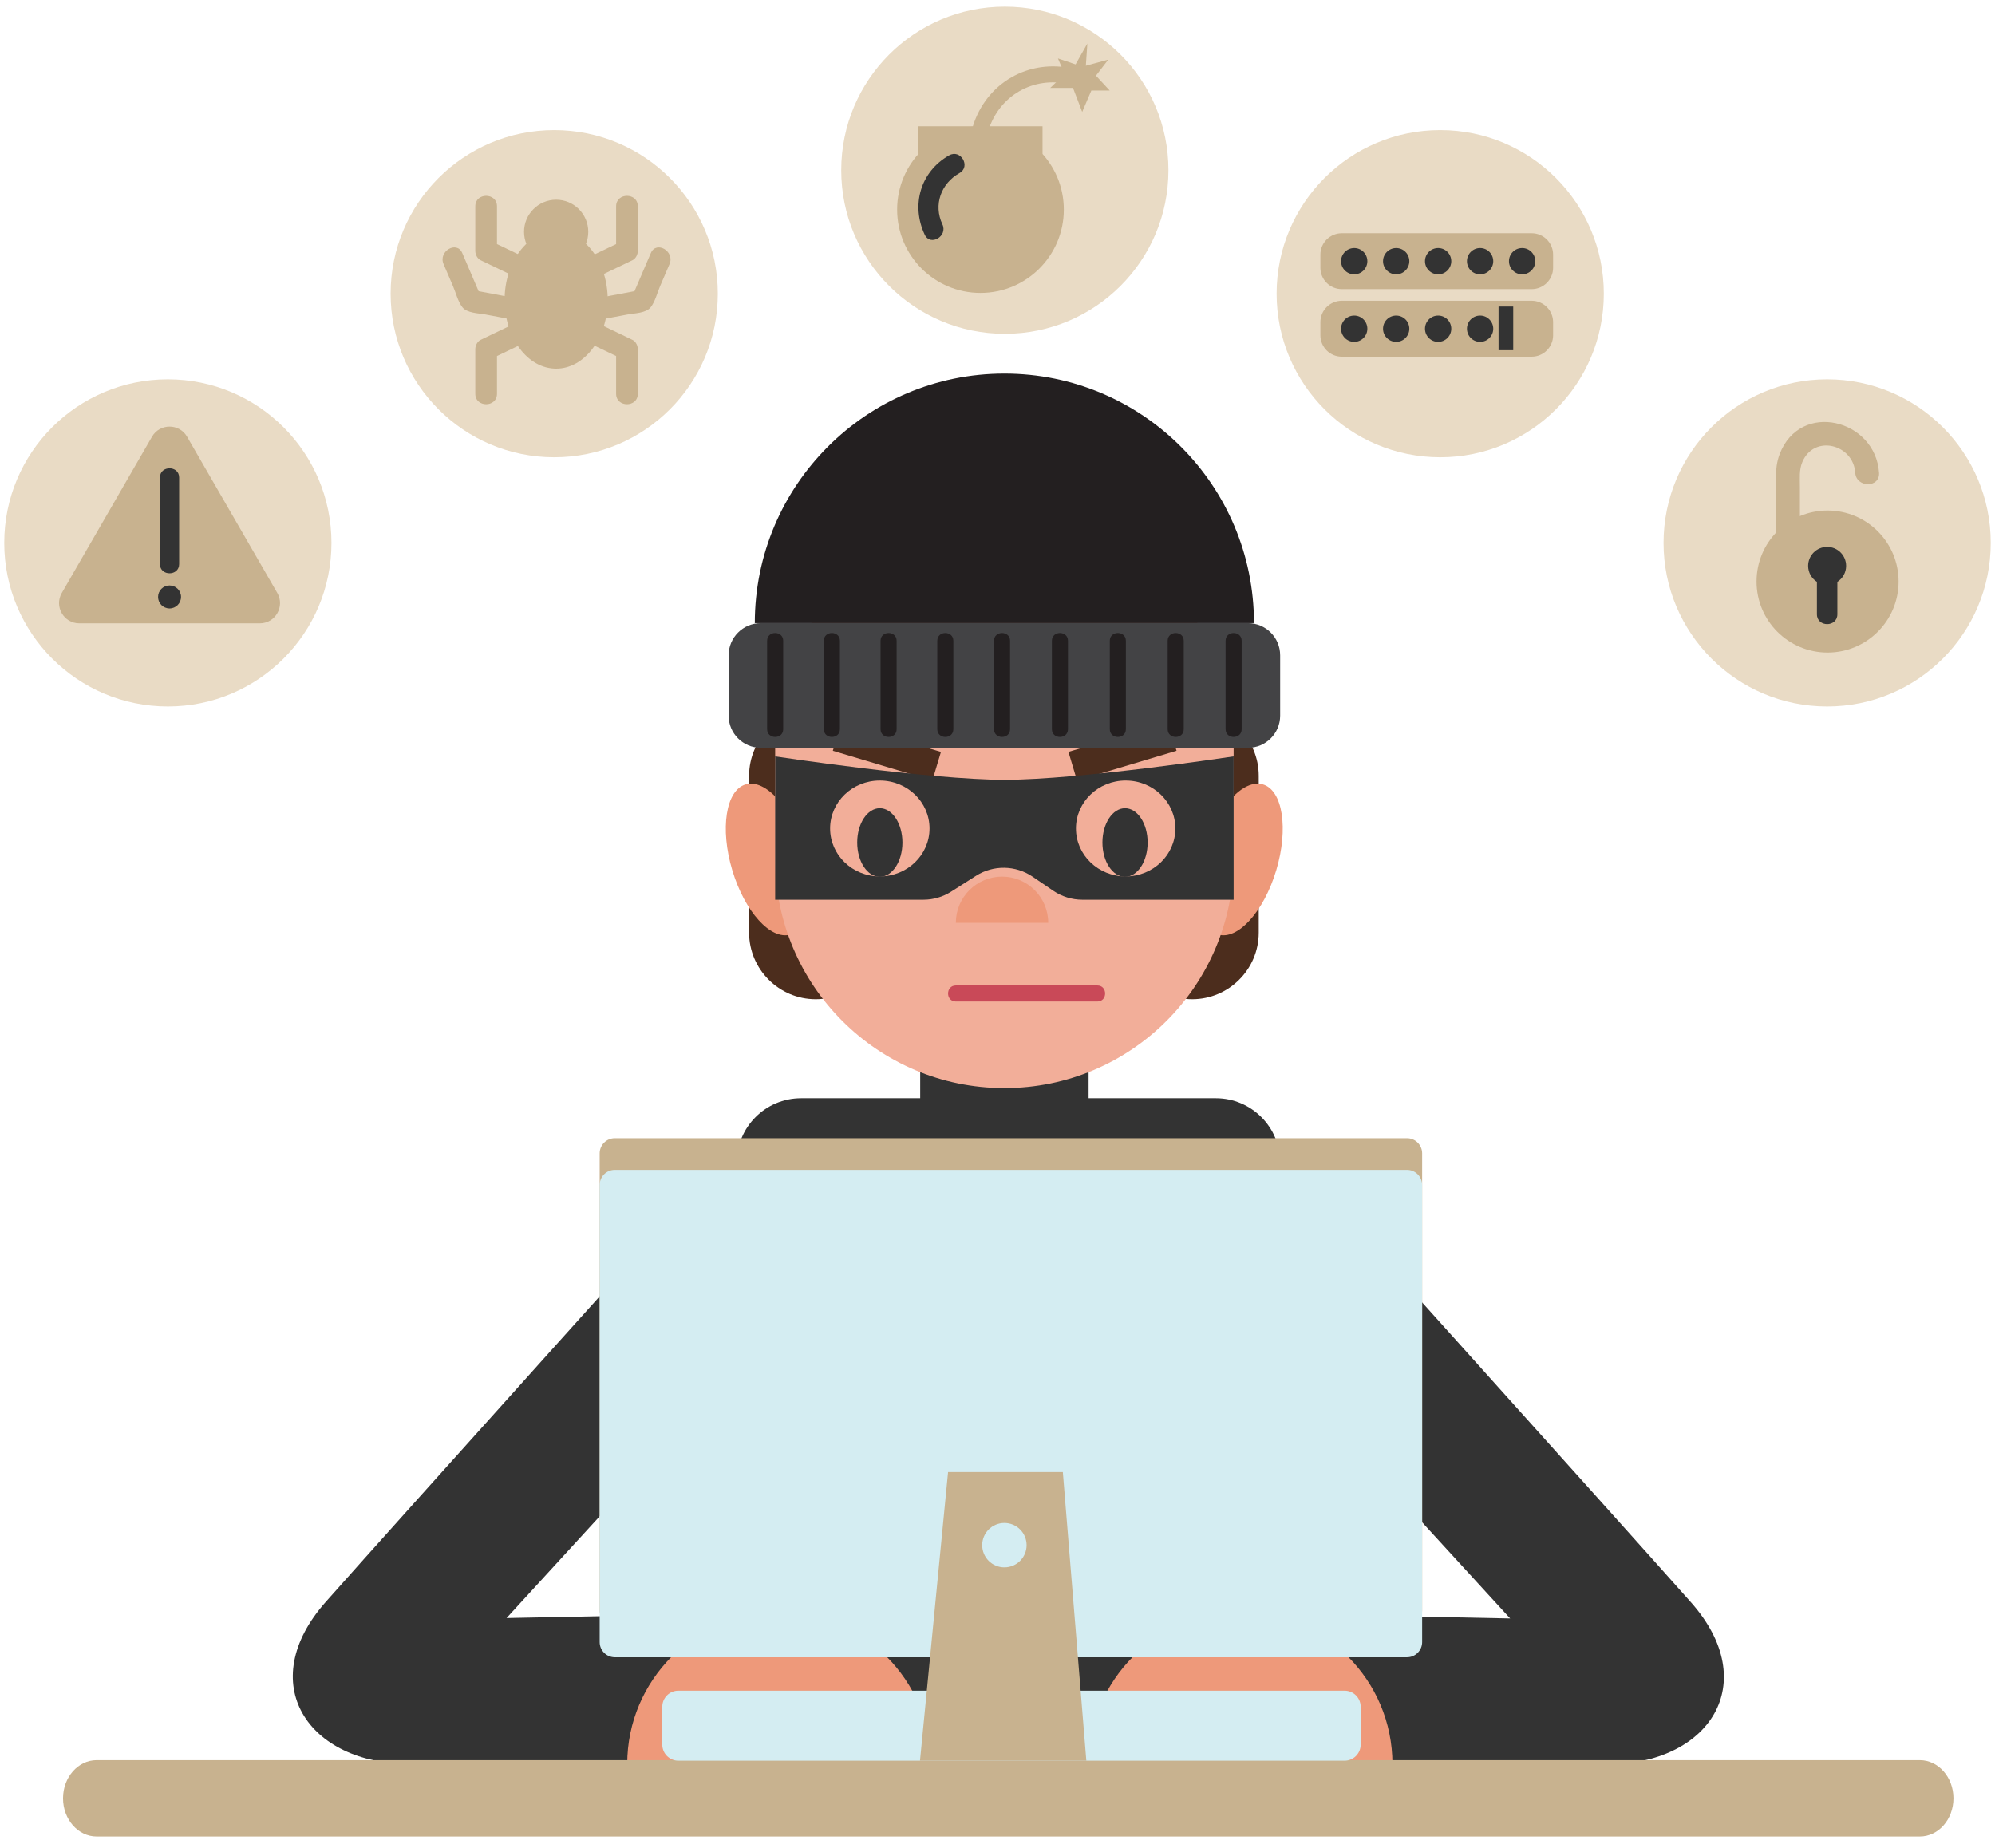 <svg width="136" height="126" viewBox="0 0 136 126" fill="none" xmlns="http://www.w3.org/2000/svg">
<path d="M87.269 119.947H50.226V79.257C50.226 76.836 52.188 74.874 54.609 74.874H82.886C85.307 74.874 87.269 76.836 87.269 79.257V119.947Z" fill="#333333"/>
<path d="M87.151 77.903C87.151 77.903 110.368 103.705 115.269 109.234C120.169 114.763 116.525 120.292 109.524 120.292C102.522 120.292 84.364 120.292 84.364 120.292V109.971L102.947 110.34L87.14 93.07L87.151 77.903Z" fill="#333333"/>
<path d="M50.328 77.876C50.328 77.876 27.111 103.679 22.211 109.207C17.31 114.736 20.954 120.265 27.956 120.265C34.957 120.265 53.116 120.265 53.116 120.265V109.944L34.532 110.313L50.339 93.043L50.328 77.876Z" fill="#333333"/>
<path d="M55.603 68.124C53.109 68.124 51.067 66.082 51.067 63.587V52.888C51.067 50.393 53.109 48.351 55.603 48.351C58.098 48.351 60.14 50.393 60.14 52.888V63.587C60.14 66.082 58.099 68.124 55.603 68.124Z" fill="#4C2D1D"/>
<path d="M81.273 68.124C78.778 68.124 76.736 66.082 76.736 63.587V52.888C76.736 50.393 78.778 48.351 81.273 48.351C83.768 48.351 85.809 50.393 85.809 52.888V63.587C85.809 66.082 83.768 68.124 81.273 68.124Z" fill="#4C2D1D"/>
<path d="M54.794 57.867C55.639 60.694 55.233 63.311 53.886 63.714C52.54 64.116 50.763 62.151 49.919 59.325C49.074 56.498 49.48 53.881 50.827 53.478C52.173 53.076 53.95 55.041 54.794 57.867Z" fill="#EE997A"/>
<path d="M69.053 80.461H67.887C65.039 80.461 62.73 78.152 62.73 75.303V69.287H74.21V75.303C74.21 78.152 71.901 80.461 69.053 80.461Z" fill="#333333"/>
<path d="M42.758 120.266C42.758 114.546 47.395 109.909 53.115 109.909C58.835 109.909 63.472 114.546 63.472 120.266" fill="#EE997A"/>
<path d="M74.21 120.266C74.21 114.546 78.847 109.909 84.567 109.909C90.287 109.909 94.924 114.546 94.924 120.266" fill="#EE997A"/>
<path d="M82.129 57.867C81.284 60.694 81.69 63.311 83.037 63.714C84.383 64.116 86.159 62.151 87.005 59.325C87.85 56.498 87.443 53.881 86.096 53.478C84.75 53.076 82.974 55.041 82.129 57.867Z" fill="#EE997A"/>
<path d="M68.47 74.183C59.84 74.183 52.843 67.187 52.843 58.557V50.903C52.843 42.272 59.84 35.276 68.47 35.276C77.1 35.276 84.097 42.273 84.097 50.903V58.557C84.097 67.187 77.1 74.183 68.47 74.183Z" fill="#F2AE99"/>
<path d="M79.621 49.233L72.836 51.261L73.42 53.214L80.205 51.186L79.621 49.233Z" fill="#4C2D1D"/>
<path d="M56.774 51.187L63.56 53.216L64.144 51.263L57.358 49.234L56.774 51.187Z" fill="#4C2D1D"/>
<path d="M84.097 51.569C84.097 51.569 73.592 53.164 68.484 53.164C63.375 53.164 52.843 51.569 52.843 51.569V61.34H62.953C63.621 61.34 64.276 61.149 64.84 60.79L66.532 59.712C67.716 58.958 69.236 58.982 70.397 59.772L71.804 60.73C72.387 61.127 73.076 61.34 73.781 61.34H84.097V51.569Z" fill="#333333"/>
<path d="M51.455 42.484C51.455 33.087 59.073 25.469 68.47 25.469C77.867 25.469 85.485 33.087 85.485 42.484" fill="#231F20"/>
<path d="M85.077 50.982H51.862C50.652 50.982 49.671 50.001 49.671 48.791V44.675C49.671 43.465 50.652 42.484 51.862 42.484H85.077C86.288 42.484 87.269 43.465 87.269 44.675V48.791C87.269 50.001 86.287 50.982 85.077 50.982Z" fill="#434345"/>
<path d="M67.761 43.687C67.761 45.696 67.761 47.705 67.761 49.714C67.761 50.419 68.857 50.42 68.857 49.714C68.857 47.705 68.857 45.696 68.857 43.687C68.857 42.982 67.761 42.981 67.761 43.687Z" fill="#231F20"/>
<path d="M52.295 43.687C52.295 45.696 52.295 47.705 52.295 49.714C52.295 50.419 53.391 50.42 53.391 49.714C53.391 47.705 53.391 45.696 53.391 43.687C53.391 42.982 52.295 42.981 52.295 43.687Z" fill="#231F20"/>
<path d="M83.549 43.687C83.549 45.696 83.549 47.705 83.549 49.714C83.549 50.419 84.644 50.42 84.644 49.714C84.644 47.705 84.644 45.696 84.644 43.687C84.644 42.982 83.549 42.981 83.549 43.687Z" fill="#231F20"/>
<path d="M75.655 43.687C75.655 45.696 75.655 47.705 75.655 49.714C75.655 50.419 76.751 50.42 76.751 49.714C76.751 47.705 76.751 45.696 76.751 43.687C76.751 42.982 75.655 42.981 75.655 43.687Z" fill="#231F20"/>
<path d="M60.028 43.687C60.028 45.696 60.028 47.705 60.028 49.714C60.028 50.419 61.124 50.42 61.124 49.714C61.124 47.705 61.124 45.696 61.124 43.687C61.124 42.982 60.028 42.981 60.028 43.687Z" fill="#231F20"/>
<path d="M56.161 43.687C56.161 45.696 56.161 47.705 56.161 49.714C56.161 50.419 57.257 50.42 57.257 49.714C57.257 47.705 57.257 45.696 57.257 43.687C57.257 42.982 56.161 42.981 56.161 43.687Z" fill="#231F20"/>
<path d="M63.895 43.687C63.895 45.696 63.895 47.705 63.895 49.714C63.895 50.419 64.99 50.42 64.99 49.714C64.99 47.705 64.99 45.696 64.99 43.687C64.99 42.982 63.895 42.981 63.895 43.687Z" fill="#231F20"/>
<path d="M71.708 43.687C71.708 45.696 71.708 47.705 71.708 49.714C71.708 50.419 72.804 50.42 72.804 49.714C72.804 47.705 72.804 45.696 72.804 43.687C72.804 42.982 71.708 42.981 71.708 43.687Z" fill="#231F20"/>
<path d="M79.601 43.687C79.601 45.696 79.601 47.705 79.601 49.714C79.601 50.419 80.697 50.42 80.697 49.714C80.697 47.705 80.697 45.696 80.697 43.687C80.697 42.982 79.601 42.981 79.601 43.687Z" fill="#231F20"/>
<path d="M65.16 62.914C65.16 61.175 66.57 59.765 68.309 59.765C70.049 59.765 71.458 61.175 71.458 62.914" fill="#EE997A"/>
<path d="M59.977 59.752C61.849 59.752 63.366 58.289 63.366 56.483C63.366 54.678 61.849 53.214 59.977 53.214C58.106 53.214 56.589 54.678 56.589 56.483C56.589 58.289 58.106 59.752 59.977 59.752Z" fill="#F2AE99"/>
<path d="M76.736 59.752C78.608 59.752 80.125 58.289 80.125 56.483C80.125 54.678 78.608 53.214 76.736 53.214C74.865 53.214 73.348 54.678 73.348 56.483C73.348 58.289 74.865 59.752 76.736 59.752Z" fill="#F2AE99"/>
<path d="M61.519 57.44C61.519 58.731 60.829 59.779 59.977 59.779C59.126 59.779 58.436 58.731 58.436 57.44C58.436 56.148 59.126 55.101 59.977 55.101C60.828 55.101 61.519 56.148 61.519 57.44Z" fill="#333333"/>
<path d="M78.235 57.44C78.235 58.731 77.545 59.779 76.694 59.779C75.843 59.779 75.153 58.731 75.153 57.44C75.153 56.148 75.843 55.101 76.694 55.101C77.545 55.101 78.235 56.148 78.235 57.44Z" fill="#333333"/>
<path d="M65.16 68.28C68.376 68.28 71.591 68.28 74.807 68.28C75.512 68.28 75.513 67.185 74.807 67.185C71.591 67.185 68.375 67.185 65.16 67.185C64.455 67.185 64.454 68.28 65.16 68.28Z" fill="#C94958"/>
<path d="M130.875 125.207H6.589C5.323 125.207 4.297 124.042 4.297 122.604C4.297 121.167 5.323 120.002 6.589 120.002H130.875C132.141 120.002 133.168 121.167 133.168 122.604C133.168 124.042 132.141 125.207 130.875 125.207Z" fill="#C8B28F"/>
<path d="M95.912 110.831H41.916C41.344 110.831 40.88 110.367 40.88 109.795V78.633C40.88 78.061 41.344 77.598 41.916 77.598H95.913C96.484 77.598 96.948 78.061 96.948 78.633V109.795C96.948 110.367 96.484 110.831 95.912 110.831Z" fill="#C8B28F"/>
<path d="M95.912 112.988H41.916C41.344 112.988 40.88 112.525 40.88 111.953V80.791C40.88 80.219 41.344 79.756 41.916 79.756H95.913C96.484 79.756 96.948 80.219 96.948 80.791V111.953C96.948 112.525 96.484 112.988 95.912 112.988Z" fill="#D4EDF2"/>
<path d="M91.661 120.04H46.245C45.639 120.04 45.149 119.549 45.149 118.944V116.361C45.149 115.756 45.639 115.265 46.245 115.265H91.661C92.266 115.265 92.757 115.756 92.757 116.361V118.944C92.757 119.549 92.266 120.04 91.661 120.04Z" fill="#D4EDF2"/>
<path d="M74.056 120.04H62.716L64.63 100.361H72.454L74.056 120.04Z" fill="#C8B28F"/>
<path d="M68.47 106.858C69.306 106.858 69.984 106.18 69.984 105.344C69.984 104.508 69.306 103.831 68.47 103.831C67.634 103.831 66.957 104.508 66.957 105.344C66.957 106.18 67.634 106.858 68.47 106.858Z" fill="#D4EDF2"/>
<path d="M37.782 31.175C43.941 31.175 48.934 26.181 48.934 20.022C48.934 13.862 43.941 8.869 37.782 8.869C31.622 8.869 26.629 13.862 26.629 20.022C26.629 26.181 31.622 31.175 37.782 31.175Z" fill="#E9DBC5"/>
<path d="M37.914 25.133C39.855 25.133 41.428 23.035 41.428 20.447C41.428 17.86 39.855 15.762 37.914 15.762C35.973 15.762 34.4 17.86 34.4 20.447C34.4 23.035 35.973 25.133 37.914 25.133Z" fill="#C8B28F"/>
<path d="M37.914 17.995C39.123 17.995 40.103 17.015 40.103 15.806C40.103 14.596 39.123 13.616 37.914 13.616C36.705 13.616 35.724 14.596 35.724 15.806C35.724 17.015 36.705 17.995 37.914 17.995Z" fill="#C8B28F"/>
<path d="M32.401 14.066C32.401 15.079 32.401 16.091 32.401 17.104C32.401 17.348 32.538 17.633 32.767 17.742C33.501 18.095 34.235 18.447 34.969 18.799C35.824 19.209 36.575 17.934 35.716 17.521C34.982 17.169 34.248 16.817 33.514 16.465C33.636 16.678 33.758 16.891 33.88 17.104C33.88 16.091 33.88 15.079 33.88 14.066C33.88 13.114 32.401 13.113 32.401 14.066Z" fill="#C8B28F"/>
<path d="M33.88 26.846C33.88 25.834 33.88 24.821 33.88 23.809C33.758 24.021 33.636 24.234 33.514 24.447C34.248 24.095 34.982 23.743 35.716 23.391C36.575 22.979 35.825 21.703 34.969 22.113C34.235 22.465 33.501 22.818 32.767 23.17C32.538 23.28 32.401 23.565 32.401 23.809C32.401 24.821 32.401 25.833 32.401 26.846C32.401 27.798 33.88 27.8 33.88 26.846Z" fill="#C8B28F"/>
<path d="M35.141 20.326C34.195 20.147 33.25 19.969 32.305 19.791C32.453 19.904 32.6 20.018 32.747 20.131C32.336 19.172 31.925 18.213 31.514 17.254C31.14 16.382 29.865 17.134 30.237 18.001C30.453 18.506 30.669 19.009 30.885 19.514C31.075 19.956 31.224 20.575 31.527 20.953C31.848 21.352 32.632 21.354 33.094 21.441C33.645 21.545 34.197 21.649 34.748 21.752C35.678 21.927 36.076 20.502 35.141 20.326Z" fill="#C8B28F"/>
<path d="M42.001 14.066C42.001 15.079 42.001 16.091 42.001 17.104C42.123 16.891 42.245 16.678 42.367 16.465C41.633 16.817 40.899 17.169 40.164 17.521C39.306 17.933 40.056 19.209 40.911 18.799C41.646 18.447 42.38 18.095 43.114 17.742C43.343 17.633 43.48 17.348 43.48 17.104C43.48 16.091 43.48 15.079 43.48 14.066C43.48 13.114 42.001 13.113 42.001 14.066Z" fill="#C8B28F"/>
<path d="M43.48 26.846C43.48 25.834 43.48 24.821 43.48 23.808C43.48 23.564 43.343 23.28 43.114 23.17C42.38 22.818 41.646 22.465 40.911 22.113C40.057 21.703 39.306 22.978 40.164 23.391C40.899 23.743 41.633 24.095 42.367 24.447C42.245 24.234 42.123 24.021 42.001 23.808C42.001 24.821 42.001 25.833 42.001 26.846C42.001 27.798 43.48 27.8 43.48 26.846Z" fill="#C8B28F"/>
<path d="M41.133 21.752C41.684 21.648 42.236 21.544 42.787 21.441C43.253 21.352 44.032 21.354 44.354 20.953C44.657 20.575 44.808 19.953 44.996 19.514C45.212 19.009 45.428 18.505 45.644 18.001C46.016 17.135 44.741 16.381 44.367 17.254C43.956 18.213 43.545 19.172 43.134 20.131C43.281 20.017 43.428 19.904 43.576 19.791C42.63 19.969 41.685 20.147 40.74 20.325C39.805 20.502 40.201 21.928 41.133 21.752Z" fill="#C8B28F"/>
<path d="M98.18 31.175C104.339 31.175 109.333 26.181 109.333 20.022C109.333 13.862 104.339 8.869 98.18 8.869C92.02 8.869 87.027 13.862 87.027 20.022C87.027 26.181 92.02 31.175 98.18 31.175Z" fill="#E9DBC5"/>
<path d="M104.415 24.317H91.472C90.665 24.317 90.011 23.663 90.011 22.856V21.966C90.011 21.159 90.665 20.505 91.472 20.505H104.415C105.222 20.505 105.876 21.159 105.876 21.966V22.856C105.876 23.663 105.222 24.317 104.415 24.317Z" fill="#C8B28F"/>
<path d="M104.415 19.712H91.472C90.665 19.712 90.011 19.058 90.011 18.251V17.361C90.011 16.555 90.665 15.9 91.472 15.9H104.415C105.222 15.9 105.876 16.555 105.876 17.361V18.251C105.876 19.058 105.222 19.712 104.415 19.712Z" fill="#C8B28F"/>
<path d="M93.213 22.411C93.213 22.906 92.812 23.307 92.317 23.307C91.822 23.307 91.421 22.906 91.421 22.411C91.421 21.916 91.822 21.515 92.317 21.515C92.812 21.515 93.213 21.916 93.213 22.411Z" fill="#333333"/>
<path d="M96.074 22.411C96.074 22.906 95.672 23.307 95.178 23.307C94.683 23.307 94.282 22.906 94.282 22.411C94.282 21.916 94.683 21.515 95.178 21.515C95.672 21.515 96.074 21.916 96.074 22.411Z" fill="#333333"/>
<path d="M98.934 22.411C98.934 22.906 98.533 23.307 98.038 23.307C97.543 23.307 97.142 22.906 97.142 22.411C97.142 21.916 97.543 21.515 98.038 21.515C98.533 21.515 98.934 21.916 98.934 22.411Z" fill="#333333"/>
<path d="M101.795 22.411C101.795 22.906 101.394 23.307 100.899 23.307C100.404 23.307 100.003 22.906 100.003 22.411C100.003 21.916 100.404 21.515 100.899 21.515C101.394 21.515 101.795 21.916 101.795 22.411Z" fill="#333333"/>
<path d="M93.213 17.807C93.213 18.302 92.812 18.703 92.317 18.703C91.822 18.703 91.421 18.302 91.421 17.807C91.421 17.312 91.822 16.911 92.317 16.911C92.812 16.91 93.213 17.312 93.213 17.807Z" fill="#333333"/>
<path d="M96.074 17.807C96.074 18.302 95.672 18.703 95.178 18.703C94.683 18.703 94.282 18.302 94.282 17.807C94.282 17.312 94.683 16.911 95.178 16.911C95.672 16.91 96.074 17.312 96.074 17.807Z" fill="#333333"/>
<path d="M98.934 17.807C98.934 18.302 98.533 18.703 98.038 18.703C97.543 18.703 97.142 18.302 97.142 17.807C97.142 17.312 97.543 16.911 98.038 16.911C98.533 16.91 98.934 17.312 98.934 17.807Z" fill="#333333"/>
<path d="M101.795 17.807C101.795 18.302 101.394 18.703 100.899 18.703C100.404 18.703 100.003 18.302 100.003 17.807C100.003 17.312 100.404 16.911 100.899 16.911C101.394 16.91 101.795 17.312 101.795 17.807Z" fill="#333333"/>
<path d="M104.659 17.807C104.659 18.302 104.258 18.703 103.763 18.703C103.268 18.703 102.867 18.302 102.867 17.807C102.867 17.312 103.268 16.911 103.763 16.911C104.258 16.91 104.659 17.312 104.659 17.807Z" fill="#333333"/>
<path d="M102.657 20.898V23.875" stroke="#333333" stroke-miterlimit="10"/>
<path d="M11.443 48.166C17.602 48.166 22.596 43.173 22.596 37.014C22.596 30.854 17.602 25.861 11.443 25.861C5.283 25.861 0.29 30.854 0.29 37.014C0.29 43.173 5.283 48.166 11.443 48.166Z" fill="#E9DBC5"/>
<path d="M18.904 40.427L12.754 29.775C12.222 28.855 10.894 28.855 10.362 29.775L4.212 40.427C3.681 41.347 4.345 42.498 5.408 42.498H17.708C18.771 42.498 19.435 41.348 18.904 40.427Z" fill="#C8B28F"/>
<path d="M10.903 32.56C10.903 31.716 12.213 31.717 12.213 32.56C12.213 34.525 12.213 36.49 12.213 38.454C12.213 39.298 10.903 39.297 10.903 38.454C10.903 36.49 10.903 34.525 10.903 32.56Z" fill="#333333"/>
<path d="M11.558 41.481C11.991 41.481 12.341 41.13 12.341 40.697C12.341 40.265 11.991 39.914 11.558 39.914C11.125 39.914 10.775 40.265 10.775 40.697C10.775 41.13 11.125 41.481 11.558 41.481Z" fill="#333333"/>
<path d="M124.557 48.166C130.717 48.166 135.71 43.173 135.71 37.014C135.71 30.854 130.717 25.861 124.557 25.861C118.398 25.861 113.405 30.854 113.405 37.014C113.405 43.173 118.398 48.166 124.557 48.166Z" fill="#E9DBC5"/>
<path d="M128.096 32.231C127.85 28.581 122.722 27.29 121.318 30.965C120.937 31.961 121.077 33.147 121.077 34.192C121.077 35.2 121.077 36.207 121.077 37.214C121.077 38.259 122.701 38.261 122.701 37.214C122.701 35.882 122.701 34.55 122.701 33.218C122.701 32.649 122.638 32.038 122.864 31.504C123.67 29.591 126.341 30.288 126.472 32.23C126.541 33.268 128.166 33.276 128.096 32.231Z" fill="#C8B28F"/>
<path d="M124.586 34.805C121.911 34.805 119.744 36.973 119.744 39.647C119.744 42.321 121.912 44.489 124.586 44.489C127.26 44.489 129.428 42.321 129.428 39.647C129.429 36.973 127.261 34.805 124.586 34.805Z" fill="#C8B28F"/>
<path d="M125.254 39.669C125.254 40.405 125.254 41.142 125.254 41.878C125.254 42.777 123.86 42.775 123.86 41.878C123.86 41.142 123.86 40.405 123.86 39.669C123.501 39.438 123.263 39.037 123.263 38.579C123.263 37.864 123.842 37.285 124.557 37.285C125.272 37.285 125.851 37.864 125.851 38.579C125.852 39.037 125.613 39.438 125.254 39.669Z" fill="#333333"/>
<path d="M68.5 22.759C74.659 22.759 79.653 17.765 79.653 11.606C79.653 5.446 74.659 0.453 68.5 0.453C62.34 0.453 57.347 5.446 57.347 11.606C57.347 17.765 62.34 22.759 68.5 22.759Z" fill="#E9DBC5"/>
<path d="M66.84 8.608C63.702 8.608 61.158 11.152 61.158 14.29C61.158 17.427 63.702 19.971 66.84 19.971C69.978 19.971 72.521 17.427 72.521 14.29C72.521 11.152 69.978 8.608 66.84 8.608Z" fill="#C8B28F"/>
<path d="M67.368 8.928C68.107 6.519 70.443 5.171 72.899 5.747C73.585 5.907 73.877 4.852 73.19 4.69C70.142 3.975 67.231 5.641 66.311 8.636C66.104 9.313 67.161 9.601 67.368 8.928Z" fill="#C8B28F"/>
<path d="M71.07 8.608H62.61V10.494H71.07V8.608Z" fill="#C8B28F"/>
<path d="M74.126 2.971L74.023 4.482L75.55 4.066L74.712 5.16L75.65 6.173H74.398L73.774 7.631L73.147 5.996H71.595L72.572 5.049L72.121 3.985L73.322 4.39L74.126 2.971Z" fill="#C8B28F"/>
<path d="M65.412 11.796C64.152 12.507 63.615 13.96 64.245 15.296C64.627 16.105 63.422 16.814 63.039 16.001C62.09 13.988 62.745 11.698 64.707 10.589C65.492 10.146 66.195 11.354 65.412 11.796Z" fill="#333333"/>
</svg>
